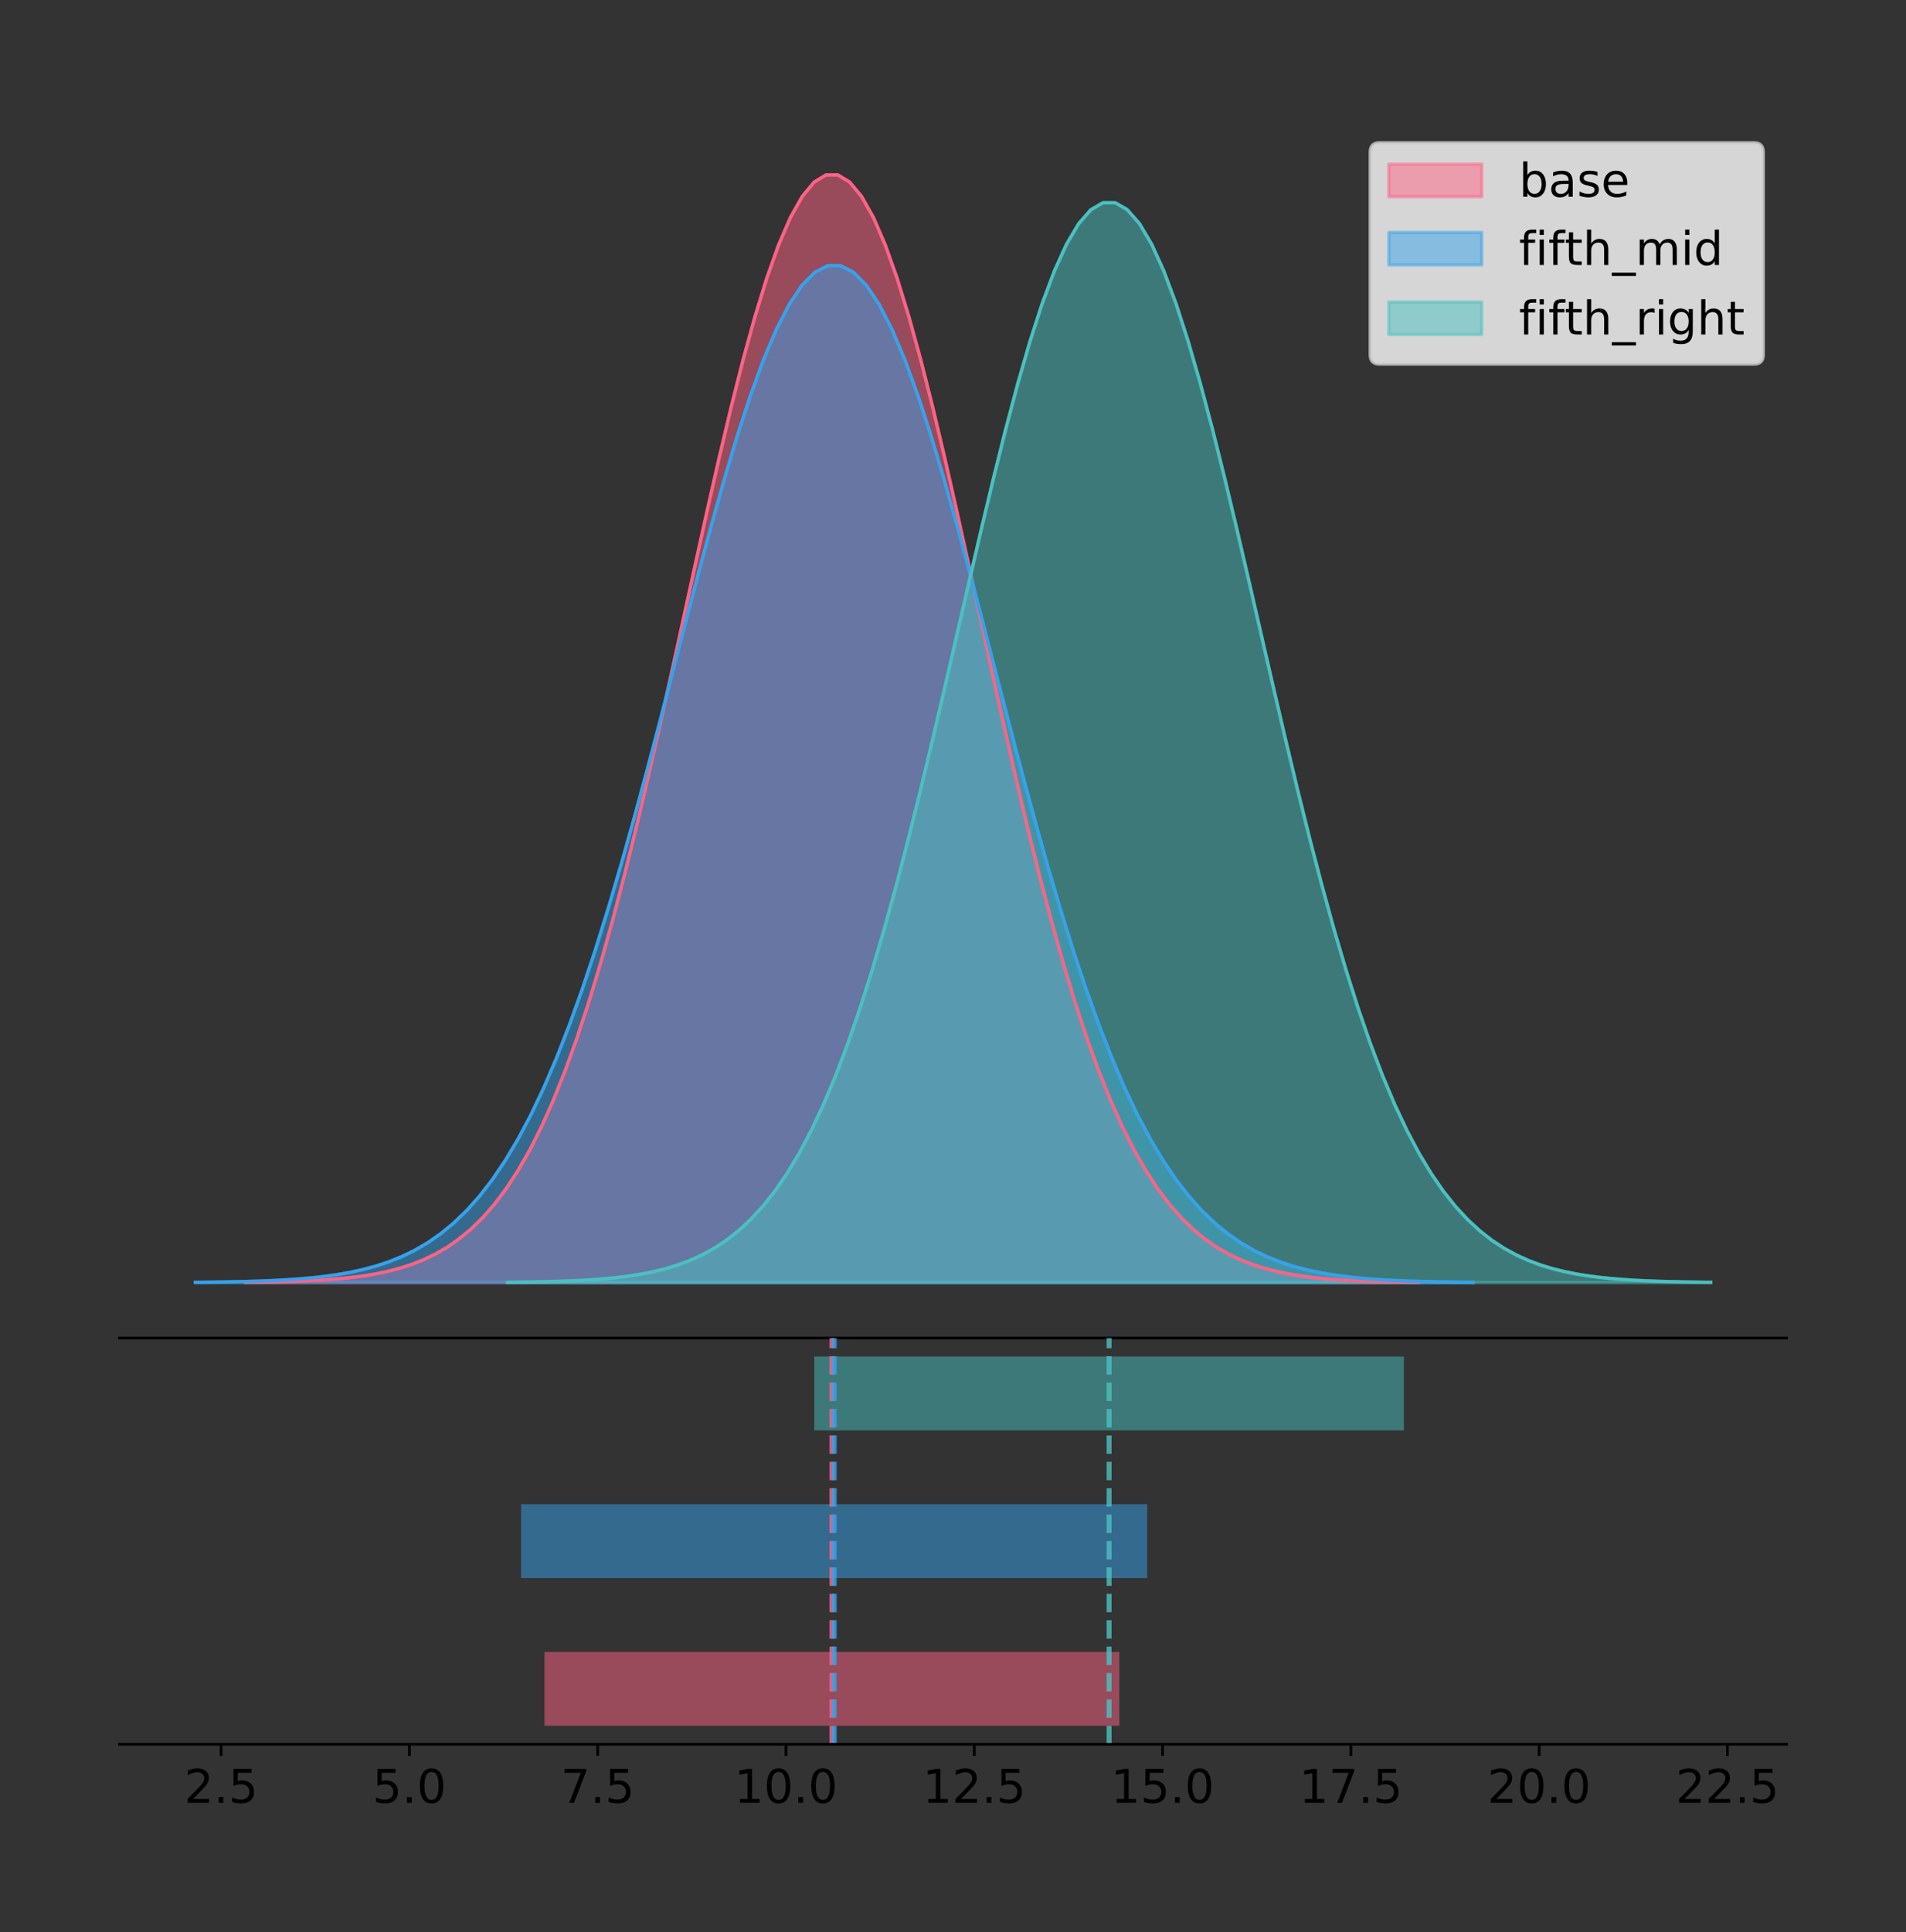 <?xml version="1.0" encoding="utf-8" standalone="no"?>
<!DOCTYPE svg PUBLIC "-//W3C//DTD SVG 1.1//EN"
  "http://www.w3.org/Graphics/SVG/1.1/DTD/svg11.dtd">
<!-- Created with matplotlib (https://matplotlib.org/) -->
<svg height="581.789pt" version="1.1" viewBox="0 0 574.2 581.789" width="574.2pt" xmlns="http://www.w3.org/2000/svg" xmlns:xlink="http://www.w3.org/1999/xlink">
 <rect x="0" y="0" width="574.2" height="581.789" fill="#333333" stroke="none"/>
 <defs>
  <style type="text/css">
*{stroke-linecap:butt;stroke-linejoin:round;}
  </style>
 </defs>
 <g id="figure_1">
  <g id="patch_1">
   <path d="M 0 581.789 
L 574.2 581.789 
L 574.2 0 
L 0 0 
z
" style="fill:none;"/>
  </g>
  <g id="axes_1">
   <g id="patch_2">
    <path d="M 36 402.93 
L 538.2 402.93 
L 538.2 36 
L 36 36 
z
" style="fill:none;"/>
   </g>
   <g id="PolyCollection_1">
    <defs>
     <path d="M 73.919 -195.538 
L 73.919 -195.65 
L 77.489 -195.692 
L 81.059 -195.749 
L 84.629 -195.825 
L 88.199 -195.925 
L 91.768 -196.058 
L 95.338 -196.23 
L 98.908 -196.455 
L 102.478 -196.744 
L 106.048 -197.115 
L 109.617 -197.585 
L 113.187 -198.179 
L 116.757 -198.923 
L 120.327 -199.848 
L 123.897 -200.99 
L 127.467 -202.39 
L 131.036 -204.093 
L 134.606 -206.151 
L 138.176 -208.617 
L 141.746 -211.552 
L 145.316 -215.017 
L 148.885 -219.078 
L 152.455 -223.801 
L 156.025 -229.25 
L 159.595 -235.488 
L 163.165 -242.572 
L 166.734 -250.552 
L 170.304 -259.468 
L 173.874 -269.344 
L 177.444 -280.192 
L 181.014 -292.002 
L 184.584 -304.744 
L 188.153 -318.365 
L 191.723 -332.786 
L 195.293 -347.901 
L 198.863 -363.58 
L 202.433 -379.667 
L 206.002 -395.98 
L 209.572 -412.318 
L 213.142 -428.462 
L 216.712 -444.18 
L 220.282 -459.23 
L 223.851 -473.372 
L 227.421 -486.366 
L 230.991 -497.987 
L 234.561 -508.025 
L 238.131 -516.294 
L 241.701 -522.64 
L 245.27 -526.94 
L 248.84 -529.111 
L 252.41 -529.111 
L 255.98 -526.94 
L 259.55 -522.64 
L 263.119 -516.294 
L 266.689 -508.025 
L 270.259 -497.987 
L 273.829 -486.366 
L 277.399 -473.372 
L 280.968 -459.23 
L 284.538 -444.18 
L 288.108 -428.462 
L 291.678 -412.318 
L 295.248 -395.98 
L 298.817 -379.667 
L 302.387 -363.58 
L 305.957 -347.901 
L 309.527 -332.786 
L 313.097 -318.365 
L 316.667 -304.744 
L 320.236 -292.002 
L 323.806 -280.192 
L 327.376 -269.344 
L 330.946 -259.468 
L 334.516 -250.552 
L 338.085 -242.572 
L 341.655 -235.488 
L 345.225 -229.25 
L 348.795 -223.801 
L 352.365 -219.078 
L 355.934 -215.017 
L 359.504 -211.552 
L 363.074 -208.617 
L 366.644 -206.151 
L 370.214 -204.093 
L 373.784 -202.39 
L 377.353 -200.99 
L 380.923 -199.848 
L 384.493 -198.923 
L 388.063 -198.179 
L 391.633 -197.585 
L 395.202 -197.115 
L 398.772 -196.744 
L 402.342 -196.455 
L 405.912 -196.23 
L 409.482 -196.058 
L 413.051 -195.925 
L 416.621 -195.825 
L 420.191 -195.749 
L 423.761 -195.692 
L 427.331 -195.65 
L 427.331 -195.538 
L 427.331 -195.538 
L 423.761 -195.538 
L 420.191 -195.538 
L 416.621 -195.538 
L 413.051 -195.538 
L 409.482 -195.538 
L 405.912 -195.538 
L 402.342 -195.538 
L 398.772 -195.538 
L 395.202 -195.538 
L 391.633 -195.538 
L 388.063 -195.538 
L 384.493 -195.538 
L 380.923 -195.538 
L 377.353 -195.538 
L 373.784 -195.538 
L 370.214 -195.538 
L 366.644 -195.538 
L 363.074 -195.538 
L 359.504 -195.538 
L 355.934 -195.538 
L 352.365 -195.538 
L 348.795 -195.538 
L 345.225 -195.538 
L 341.655 -195.538 
L 338.085 -195.538 
L 334.516 -195.538 
L 330.946 -195.538 
L 327.376 -195.538 
L 323.806 -195.538 
L 320.236 -195.538 
L 316.667 -195.538 
L 313.097 -195.538 
L 309.527 -195.538 
L 305.957 -195.538 
L 302.387 -195.538 
L 298.817 -195.538 
L 295.248 -195.538 
L 291.678 -195.538 
L 288.108 -195.538 
L 284.538 -195.538 
L 280.968 -195.538 
L 277.399 -195.538 
L 273.829 -195.538 
L 270.259 -195.538 
L 266.689 -195.538 
L 263.119 -195.538 
L 259.55 -195.538 
L 255.98 -195.538 
L 252.41 -195.538 
L 248.84 -195.538 
L 245.27 -195.538 
L 241.701 -195.538 
L 238.131 -195.538 
L 234.561 -195.538 
L 230.991 -195.538 
L 227.421 -195.538 
L 223.851 -195.538 
L 220.282 -195.538 
L 216.712 -195.538 
L 213.142 -195.538 
L 209.572 -195.538 
L 206.002 -195.538 
L 202.433 -195.538 
L 198.863 -195.538 
L 195.293 -195.538 
L 191.723 -195.538 
L 188.153 -195.538 
L 184.584 -195.538 
L 181.014 -195.538 
L 177.444 -195.538 
L 173.874 -195.538 
L 170.304 -195.538 
L 166.734 -195.538 
L 163.165 -195.538 
L 159.595 -195.538 
L 156.025 -195.538 
L 152.455 -195.538 
L 148.885 -195.538 
L 145.316 -195.538 
L 141.746 -195.538 
L 138.176 -195.538 
L 134.606 -195.538 
L 131.036 -195.538 
L 127.467 -195.538 
L 123.897 -195.538 
L 120.327 -195.538 
L 116.757 -195.538 
L 113.187 -195.538 
L 109.617 -195.538 
L 106.048 -195.538 
L 102.478 -195.538 
L 98.908 -195.538 
L 95.338 -195.538 
L 91.768 -195.538 
L 88.199 -195.538 
L 84.629 -195.538 
L 81.059 -195.538 
L 77.489 -195.538 
L 73.919 -195.538 
z
" id="ma2a7f40e04" style="stroke:#ff6384;stroke-opacity:0.5;"/>
    </defs>
    <g clip-path="url(#p4671051219)">
     <use style="fill:#ff6384;fill-opacity:0.5;stroke:#ff6384;stroke-opacity:0.5;" x="0" xlink:href="#ma2a7f40e04" y="581.789"/>
    </g>
   </g>
   <g id="PolyCollection_2">
    <defs>
     <path d="M 58.827 -195.538 
L 58.827 -195.641 
L 62.716 -195.68 
L 66.604 -195.732 
L 70.493 -195.801 
L 74.381 -195.894 
L 78.27 -196.015 
L 82.158 -196.174 
L 86.046 -196.38 
L 89.935 -196.645 
L 93.823 -196.985 
L 97.712 -197.418 
L 101.6 -197.963 
L 105.489 -198.645 
L 109.377 -199.495 
L 113.266 -200.543 
L 117.154 -201.829 
L 121.043 -203.392 
L 124.931 -205.281 
L 128.819 -207.545 
L 132.708 -210.239 
L 136.596 -213.421 
L 140.485 -217.149 
L 144.373 -221.485 
L 148.262 -226.487 
L 152.15 -232.214 
L 156.039 -238.718 
L 159.927 -246.044 
L 163.816 -254.229 
L 167.704 -263.296 
L 171.592 -273.255 
L 175.481 -284.097 
L 179.369 -295.795 
L 183.258 -308.3 
L 187.146 -321.539 
L 191.035 -335.416 
L 194.923 -349.81 
L 198.812 -364.578 
L 202.7 -379.555 
L 206.589 -394.554 
L 210.477 -409.375 
L 214.365 -423.805 
L 218.254 -437.622 
L 222.142 -450.604 
L 226.031 -462.534 
L 229.919 -473.202 
L 233.808 -482.418 
L 237.696 -490.01 
L 241.585 -495.835 
L 245.473 -499.783 
L 249.361 -501.776 
L 253.25 -501.776 
L 257.138 -499.783 
L 261.027 -495.835 
L 264.915 -490.01 
L 268.804 -482.418 
L 272.692 -473.202 
L 276.581 -462.534 
L 280.469 -450.604 
L 284.358 -437.622 
L 288.246 -423.805 
L 292.134 -409.375 
L 296.023 -394.554 
L 299.911 -379.555 
L 303.8 -364.578 
L 307.688 -349.81 
L 311.577 -335.416 
L 315.465 -321.539 
L 319.354 -308.3 
L 323.242 -295.795 
L 327.131 -284.097 
L 331.019 -273.255 
L 334.907 -263.296 
L 338.796 -254.229 
L 342.684 -246.044 
L 346.573 -238.718 
L 350.461 -232.214 
L 354.35 -226.487 
L 358.238 -221.485 
L 362.127 -217.149 
L 366.015 -213.421 
L 369.904 -210.239 
L 373.792 -207.545 
L 377.68 -205.281 
L 381.569 -203.392 
L 385.457 -201.829 
L 389.346 -200.543 
L 393.234 -199.495 
L 397.123 -198.645 
L 401.011 -197.963 
L 404.9 -197.418 
L 408.788 -196.985 
L 412.677 -196.645 
L 416.565 -196.38 
L 420.453 -196.174 
L 424.342 -196.015 
L 428.23 -195.894 
L 432.119 -195.801 
L 436.007 -195.732 
L 439.896 -195.68 
L 443.784 -195.641 
L 443.784 -195.538 
L 443.784 -195.538 
L 439.896 -195.538 
L 436.007 -195.538 
L 432.119 -195.538 
L 428.23 -195.538 
L 424.342 -195.538 
L 420.453 -195.538 
L 416.565 -195.538 
L 412.677 -195.538 
L 408.788 -195.538 
L 404.9 -195.538 
L 401.011 -195.538 
L 397.123 -195.538 
L 393.234 -195.538 
L 389.346 -195.538 
L 385.457 -195.538 
L 381.569 -195.538 
L 377.68 -195.538 
L 373.792 -195.538 
L 369.904 -195.538 
L 366.015 -195.538 
L 362.127 -195.538 
L 358.238 -195.538 
L 354.35 -195.538 
L 350.461 -195.538 
L 346.573 -195.538 
L 342.684 -195.538 
L 338.796 -195.538 
L 334.907 -195.538 
L 331.019 -195.538 
L 327.131 -195.538 
L 323.242 -195.538 
L 319.354 -195.538 
L 315.465 -195.538 
L 311.577 -195.538 
L 307.688 -195.538 
L 303.8 -195.538 
L 299.911 -195.538 
L 296.023 -195.538 
L 292.134 -195.538 
L 288.246 -195.538 
L 284.358 -195.538 
L 280.469 -195.538 
L 276.581 -195.538 
L 272.692 -195.538 
L 268.804 -195.538 
L 264.915 -195.538 
L 261.027 -195.538 
L 257.138 -195.538 
L 253.25 -195.538 
L 249.361 -195.538 
L 245.473 -195.538 
L 241.585 -195.538 
L 237.696 -195.538 
L 233.808 -195.538 
L 229.919 -195.538 
L 226.031 -195.538 
L 222.142 -195.538 
L 218.254 -195.538 
L 214.365 -195.538 
L 210.477 -195.538 
L 206.589 -195.538 
L 202.7 -195.538 
L 198.812 -195.538 
L 194.923 -195.538 
L 191.035 -195.538 
L 187.146 -195.538 
L 183.258 -195.538 
L 179.369 -195.538 
L 175.481 -195.538 
L 171.592 -195.538 
L 167.704 -195.538 
L 163.816 -195.538 
L 159.927 -195.538 
L 156.039 -195.538 
L 152.15 -195.538 
L 148.262 -195.538 
L 144.373 -195.538 
L 140.485 -195.538 
L 136.596 -195.538 
L 132.708 -195.538 
L 128.819 -195.538 
L 124.931 -195.538 
L 121.043 -195.538 
L 117.154 -195.538 
L 113.266 -195.538 
L 109.377 -195.538 
L 105.489 -195.538 
L 101.6 -195.538 
L 97.712 -195.538 
L 93.823 -195.538 
L 89.935 -195.538 
L 86.046 -195.538 
L 82.158 -195.538 
L 78.27 -195.538 
L 74.381 -195.538 
L 70.493 -195.538 
L 66.604 -195.538 
L 62.716 -195.538 
L 58.827 -195.538 
z
" id="m81791d8f13" style="stroke:#36a2eb;stroke-opacity:0.5;"/>
    </defs>
    <g clip-path="url(#p4671051219)">
     <use style="fill:#36a2eb;fill-opacity:0.5;stroke:#36a2eb;stroke-opacity:0.5;" x="0" xlink:href="#m81791d8f13" y="581.789"/>
    </g>
   </g>
   <g id="PolyCollection_3">
    <defs>
     <path d="M 152.872 -195.538 
L 152.872 -195.647 
L 156.534 -195.688 
L 160.195 -195.744 
L 163.857 -195.818 
L 167.519 -195.916 
L 171.18 -196.045 
L 174.842 -196.213 
L 178.504 -196.432 
L 182.165 -196.714 
L 185.827 -197.075 
L 189.488 -197.534 
L 193.15 -198.113 
L 196.812 -198.838 
L 200.473 -199.74 
L 204.135 -200.853 
L 207.797 -202.218 
L 211.458 -203.879 
L 215.12 -205.885 
L 218.781 -208.289 
L 222.443 -211.15 
L 226.105 -214.529 
L 229.766 -218.488 
L 233.428 -223.092 
L 237.09 -228.405 
L 240.751 -234.486 
L 244.413 -241.393 
L 248.074 -249.173 
L 251.736 -257.865 
L 255.398 -267.494 
L 259.059 -278.069 
L 262.721 -289.583 
L 266.382 -302.006 
L 270.044 -315.286 
L 273.706 -329.345 
L 277.367 -344.081 
L 281.029 -359.367 
L 284.691 -375.05 
L 288.352 -390.954 
L 292.014 -406.883 
L 295.675 -422.622 
L 299.337 -437.945 
L 302.999 -452.619 
L 306.66 -466.405 
L 310.322 -479.074 
L 313.984 -490.403 
L 317.645 -500.189 
L 321.307 -508.252 
L 324.968 -514.438 
L 328.63 -518.63 
L 332.292 -520.747 
L 335.953 -520.747 
L 339.615 -518.63 
L 343.277 -514.438 
L 346.938 -508.252 
L 350.6 -500.189 
L 354.261 -490.403 
L 357.923 -479.074 
L 361.585 -466.405 
L 365.246 -452.619 
L 368.908 -437.945 
L 372.57 -422.622 
L 376.231 -406.883 
L 379.893 -390.954 
L 383.554 -375.05 
L 387.216 -359.367 
L 390.878 -344.081 
L 394.539 -329.345 
L 398.201 -315.286 
L 401.862 -302.006 
L 405.524 -289.583 
L 409.186 -278.069 
L 412.847 -267.494 
L 416.509 -257.865 
L 420.171 -249.173 
L 423.832 -241.393 
L 427.494 -234.486 
L 431.155 -228.405 
L 434.817 -223.092 
L 438.479 -218.488 
L 442.14 -214.529 
L 445.802 -211.15 
L 449.464 -208.289 
L 453.125 -205.885 
L 456.787 -203.879 
L 460.448 -202.218 
L 464.11 -200.853 
L 467.772 -199.74 
L 471.433 -198.838 
L 475.095 -198.113 
L 478.757 -197.534 
L 482.418 -197.075 
L 486.08 -196.714 
L 489.741 -196.432 
L 493.403 -196.213 
L 497.065 -196.045 
L 500.726 -195.916 
L 504.388 -195.818 
L 508.049 -195.744 
L 511.711 -195.688 
L 515.373 -195.647 
L 515.373 -195.538 
L 515.373 -195.538 
L 511.711 -195.538 
L 508.049 -195.538 
L 504.388 -195.538 
L 500.726 -195.538 
L 497.065 -195.538 
L 493.403 -195.538 
L 489.741 -195.538 
L 486.08 -195.538 
L 482.418 -195.538 
L 478.757 -195.538 
L 475.095 -195.538 
L 471.433 -195.538 
L 467.772 -195.538 
L 464.11 -195.538 
L 460.448 -195.538 
L 456.787 -195.538 
L 453.125 -195.538 
L 449.464 -195.538 
L 445.802 -195.538 
L 442.14 -195.538 
L 438.479 -195.538 
L 434.817 -195.538 
L 431.155 -195.538 
L 427.494 -195.538 
L 423.832 -195.538 
L 420.171 -195.538 
L 416.509 -195.538 
L 412.847 -195.538 
L 409.186 -195.538 
L 405.524 -195.538 
L 401.862 -195.538 
L 398.201 -195.538 
L 394.539 -195.538 
L 390.878 -195.538 
L 387.216 -195.538 
L 383.554 -195.538 
L 379.893 -195.538 
L 376.231 -195.538 
L 372.57 -195.538 
L 368.908 -195.538 
L 365.246 -195.538 
L 361.585 -195.538 
L 357.923 -195.538 
L 354.261 -195.538 
L 350.6 -195.538 
L 346.938 -195.538 
L 343.277 -195.538 
L 339.615 -195.538 
L 335.953 -195.538 
L 332.292 -195.538 
L 328.63 -195.538 
L 324.968 -195.538 
L 321.307 -195.538 
L 317.645 -195.538 
L 313.984 -195.538 
L 310.322 -195.538 
L 306.66 -195.538 
L 302.999 -195.538 
L 299.337 -195.538 
L 295.675 -195.538 
L 292.014 -195.538 
L 288.352 -195.538 
L 284.691 -195.538 
L 281.029 -195.538 
L 277.367 -195.538 
L 273.706 -195.538 
L 270.044 -195.538 
L 266.382 -195.538 
L 262.721 -195.538 
L 259.059 -195.538 
L 255.398 -195.538 
L 251.736 -195.538 
L 248.074 -195.538 
L 244.413 -195.538 
L 240.751 -195.538 
L 237.09 -195.538 
L 233.428 -195.538 
L 229.766 -195.538 
L 226.105 -195.538 
L 222.443 -195.538 
L 218.781 -195.538 
L 215.12 -195.538 
L 211.458 -195.538 
L 207.797 -195.538 
L 204.135 -195.538 
L 200.473 -195.538 
L 196.812 -195.538 
L 193.15 -195.538 
L 189.488 -195.538 
L 185.827 -195.538 
L 182.165 -195.538 
L 178.504 -195.538 
L 174.842 -195.538 
L 171.18 -195.538 
L 167.519 -195.538 
L 163.857 -195.538 
L 160.195 -195.538 
L 156.534 -195.538 
L 152.872 -195.538 
z
" id="mff169a9b83" style="stroke:#4bc0c0;stroke-opacity:0.5;"/>
    </defs>
    <g clip-path="url(#p4671051219)">
     <use style="fill:#4bc0c0;fill-opacity:0.5;stroke:#4bc0c0;stroke-opacity:0.5;" x="0" xlink:href="#mff169a9b83" y="581.789"/>
    </g>
   </g>
   <g id="line2d_1">
    <path clip-path="url(#p4671051219)" d="M 73.919 386.139 
L 77.489 386.097 
L 81.059 386.04 
L 84.629 385.965 
L 88.199 385.864 
L 91.768 385.732 
L 95.338 385.559 
L 98.908 385.334 
L 102.478 385.045 
L 106.048 384.675 
L 109.617 384.204 
L 113.187 383.61 
L 116.757 382.867 
L 120.327 381.941 
L 123.897 380.799 
L 127.467 379.399 
L 131.036 377.696 
L 134.606 375.639 
L 138.176 373.172 
L 141.746 370.238 
L 145.316 366.772 
L 148.885 362.711 
L 152.455 357.989 
L 156.025 352.539 
L 159.595 346.301 
L 163.165 339.217 
L 166.734 331.237 
L 170.304 322.322 
L 173.874 312.445 
L 177.444 301.597 
L 181.014 289.787 
L 184.584 277.045 
L 188.153 263.424 
L 191.723 249.004 
L 195.293 233.888 
L 198.863 218.209 
L 202.433 202.123 
L 206.002 185.809 
L 209.572 169.471 
L 213.142 153.327 
L 216.712 137.61 
L 220.282 122.559 
L 223.851 108.418 
L 227.421 95.423 
L 230.991 83.803 
L 234.561 73.765 
L 238.131 65.495 
L 241.701 59.15 
L 245.27 54.85 
L 248.84 52.679 
L 252.41 52.679 
L 255.98 54.85 
L 259.55 59.15 
L 263.119 65.495 
L 266.689 73.765 
L 270.259 83.803 
L 273.829 95.423 
L 277.399 108.418 
L 280.968 122.559 
L 284.538 137.61 
L 288.108 153.327 
L 291.678 169.471 
L 295.248 185.809 
L 298.817 202.123 
L 302.387 218.209 
L 305.957 233.888 
L 309.527 249.004 
L 313.097 263.424 
L 316.667 277.045 
L 320.236 289.787 
L 323.806 301.597 
L 327.376 312.445 
L 330.946 322.322 
L 334.516 331.237 
L 338.085 339.217 
L 341.655 346.301 
L 345.225 352.539 
L 348.795 357.989 
L 352.365 362.711 
L 355.934 366.772 
L 359.504 370.238 
L 363.074 373.172 
L 366.644 375.639 
L 370.214 377.696 
L 373.784 379.399 
L 377.353 380.799 
L 380.923 381.941 
L 384.493 382.867 
L 388.063 383.61 
L 391.633 384.204 
L 395.202 384.675 
L 398.772 385.045 
L 402.342 385.334 
L 405.912 385.559 
L 409.482 385.732 
L 413.051 385.864 
L 416.621 385.965 
L 420.191 386.04 
L 423.761 386.097 
L 427.331 386.139 
" style="fill:none;stroke:#ff6384;stroke-linecap:square;"/>
   </g>
   <g id="line2d_2">
    <path clip-path="url(#p4671051219)" d="M 58.827 386.149 
L 62.716 386.11 
L 66.604 386.058 
L 70.493 385.988 
L 74.381 385.896 
L 78.27 385.774 
L 82.158 385.616 
L 86.046 385.41 
L 89.935 385.144 
L 93.823 384.804 
L 97.712 384.372 
L 101.6 383.827 
L 105.489 383.144 
L 109.377 382.295 
L 113.266 381.246 
L 117.154 379.961 
L 121.043 378.397 
L 124.931 376.508 
L 128.819 374.244 
L 132.708 371.55 
L 136.596 368.369 
L 140.485 364.64 
L 144.373 360.305 
L 148.262 355.302 
L 152.15 349.575 
L 156.039 343.071 
L 159.927 335.745 
L 163.816 327.56 
L 167.704 318.493 
L 171.592 308.534 
L 175.481 297.692 
L 179.369 285.994 
L 183.258 273.489 
L 187.146 260.25 
L 191.035 246.374 
L 194.923 231.979 
L 198.812 217.211 
L 202.7 202.235 
L 206.589 187.235 
L 210.477 172.414 
L 214.365 157.985 
L 218.254 144.168 
L 222.142 131.185 
L 226.031 119.255 
L 229.919 108.587 
L 233.808 99.372 
L 237.696 91.78 
L 241.585 85.954 
L 245.473 82.007 
L 249.361 80.013 
L 253.25 80.013 
L 257.138 82.007 
L 261.027 85.954 
L 264.915 91.78 
L 268.804 99.372 
L 272.692 108.587 
L 276.581 119.255 
L 280.469 131.185 
L 284.358 144.168 
L 288.246 157.985 
L 292.134 172.414 
L 296.023 187.235 
L 299.911 202.235 
L 303.8 217.211 
L 307.688 231.979 
L 311.577 246.374 
L 315.465 260.25 
L 319.354 273.489 
L 323.242 285.994 
L 327.131 297.692 
L 331.019 308.534 
L 334.907 318.493 
L 338.796 327.56 
L 342.684 335.745 
L 346.573 343.071 
L 350.461 349.575 
L 354.35 355.302 
L 358.238 360.305 
L 362.127 364.64 
L 366.015 368.369 
L 369.904 371.55 
L 373.792 374.244 
L 377.68 376.508 
L 381.569 378.397 
L 385.457 379.961 
L 389.346 381.246 
L 393.234 382.295 
L 397.123 383.144 
L 401.011 383.827 
L 404.9 384.372 
L 408.788 384.804 
L 412.677 385.144 
L 416.565 385.41 
L 420.453 385.616 
L 424.342 385.774 
L 428.23 385.896 
L 432.119 385.988 
L 436.007 386.058 
L 439.896 386.11 
L 443.784 386.149 
" style="fill:none;stroke:#36a2eb;stroke-linecap:square;"/>
   </g>
   <g id="line2d_3">
    <path clip-path="url(#p4671051219)" d="M 152.872 386.142 
L 156.534 386.101 
L 160.195 386.046 
L 163.857 385.972 
L 167.519 385.874 
L 171.18 385.745 
L 174.842 385.576 
L 178.504 385.357 
L 182.165 385.075 
L 185.827 384.714 
L 189.488 384.255 
L 193.15 383.677 
L 196.812 382.951 
L 200.473 382.05 
L 204.135 380.936 
L 207.797 379.571 
L 211.458 377.91 
L 215.12 375.905 
L 218.781 373.5 
L 222.443 370.639 
L 226.105 367.261 
L 229.766 363.302 
L 233.428 358.697 
L 237.09 353.385 
L 240.751 347.303 
L 244.413 340.396 
L 248.074 332.616 
L 251.736 323.925 
L 255.398 314.296 
L 259.059 303.72 
L 262.721 292.206 
L 266.382 279.783 
L 270.044 266.504 
L 273.706 252.445 
L 277.367 237.708 
L 281.029 222.422 
L 284.691 206.739 
L 288.352 190.835 
L 292.014 174.906 
L 295.675 159.167 
L 299.337 143.844 
L 302.999 129.171 
L 306.66 115.384 
L 310.322 102.715 
L 313.984 91.386 
L 317.645 81.6 
L 321.307 73.538 
L 324.968 67.351 
L 328.63 63.159 
L 332.292 61.042 
L 335.953 61.042 
L 339.615 63.159 
L 343.277 67.351 
L 346.938 73.538 
L 350.6 81.6 
L 354.261 91.386 
L 357.923 102.715 
L 361.585 115.384 
L 365.246 129.171 
L 368.908 143.844 
L 372.57 159.167 
L 376.231 174.906 
L 379.893 190.835 
L 383.554 206.739 
L 387.216 222.422 
L 390.878 237.708 
L 394.539 252.445 
L 398.201 266.504 
L 401.862 279.783 
L 405.524 292.206 
L 409.186 303.72 
L 412.847 314.296 
L 416.509 323.925 
L 420.171 332.616 
L 423.832 340.396 
L 427.494 347.303 
L 431.155 353.385 
L 434.817 358.697 
L 438.479 363.302 
L 442.14 367.261 
L 445.802 370.639 
L 449.464 373.5 
L 453.125 375.905 
L 456.787 377.91 
L 460.448 379.571 
L 464.11 380.936 
L 467.772 382.05 
L 471.433 382.951 
L 475.095 383.677 
L 478.757 384.255 
L 482.418 384.714 
L 486.08 385.075 
L 489.741 385.357 
L 493.403 385.576 
L 497.065 385.745 
L 500.726 385.874 
L 504.388 385.972 
L 508.049 386.046 
L 511.711 386.101 
L 515.373 386.142 
" style="fill:none;stroke:#4bc0c0;stroke-linecap:square;"/>
   </g>
   <g id="patch_3">
    <path d="M 36 402.93 
L 538.2 402.93 
" style="fill:none;stroke:#000000;stroke-linecap:square;stroke-linejoin:miter;stroke-width:0.8;"/>
   </g>
   <g id="legend_1">
    <g id="patch_4">
     <path d="M 415.602 109.627 
L 528.4 109.627 
Q 531.2 109.627 531.2 106.827 
L 531.2 45.8 
Q 531.2 43 528.4 43 
L 415.602 43 
Q 412.802 43 412.802 45.8 
L 412.802 106.827 
Q 412.802 109.627 415.602 109.627 
z
" style="fill:#ffffff;opacity:0.8;stroke:#cccccc;stroke-linejoin:miter;"/>
    </g>
    <g id="patch_5">
     <path d="M 418.402 59.238 
L 446.402 59.238 
L 446.402 49.438 
L 418.402 49.438 
z
" style="fill:#ff6384;opacity:0.5;stroke:#ff6384;stroke-linejoin:miter;"/>
    </g>
    <g id="text_1">
     <!-- base -->
     <defs>
      <path d="M 48.688 27.297 
Q 48.688 37.203 44.609 42.844 
Q 40.531 48.484 33.406 48.484 
Q 26.266 48.484 22.188 42.844 
Q 18.109 37.203 18.109 27.297 
Q 18.109 17.391 22.188 11.75 
Q 26.266 6.109 33.406 6.109 
Q 40.531 6.109 44.609 11.75 
Q 48.688 17.391 48.688 27.297 
z
M 18.109 46.391 
Q 20.953 51.266 25.266 53.625 
Q 29.594 56 35.594 56 
Q 45.562 56 51.781 48.094 
Q 58.016 40.188 58.016 27.297 
Q 58.016 14.406 51.781 6.484 
Q 45.562 -1.422 35.594 -1.422 
Q 29.594 -1.422 25.266 0.953 
Q 20.953 3.328 18.109 8.203 
L 18.109 0 
L 9.078 0 
L 9.078 75.984 
L 18.109 75.984 
z
" id="DejaVuSans-98"/>
      <path d="M 34.281 27.484 
Q 23.391 27.484 19.188 25 
Q 14.984 22.516 14.984 16.5 
Q 14.984 11.719 18.141 8.906 
Q 21.297 6.109 26.703 6.109 
Q 34.188 6.109 38.703 11.406 
Q 43.219 16.703 43.219 25.484 
L 43.219 27.484 
z
M 52.203 31.203 
L 52.203 0 
L 43.219 0 
L 43.219 8.297 
Q 40.141 3.328 35.547 0.953 
Q 30.953 -1.422 24.312 -1.422 
Q 15.922 -1.422 10.953 3.297 
Q 6 8.016 6 15.922 
Q 6 25.141 12.172 29.828 
Q 18.359 34.516 30.609 34.516 
L 43.219 34.516 
L 43.219 35.406 
Q 43.219 41.609 39.141 45 
Q 35.062 48.391 27.688 48.391 
Q 23 48.391 18.547 47.266 
Q 14.109 46.141 10.016 43.891 
L 10.016 52.203 
Q 14.938 54.109 19.578 55.047 
Q 24.219 56 28.609 56 
Q 40.484 56 46.344 49.844 
Q 52.203 43.703 52.203 31.203 
z
" id="DejaVuSans-97"/>
      <path d="M 44.281 53.078 
L 44.281 44.578 
Q 40.484 46.531 36.375 47.5 
Q 32.281 48.484 27.875 48.484 
Q 21.188 48.484 17.844 46.438 
Q 14.5 44.391 14.5 40.281 
Q 14.5 37.156 16.891 35.375 
Q 19.281 33.594 26.516 31.984 
L 29.594 31.297 
Q 39.156 29.25 43.188 25.516 
Q 47.219 21.781 47.219 15.094 
Q 47.219 7.469 41.188 3.016 
Q 35.156 -1.422 24.609 -1.422 
Q 20.219 -1.422 15.453 -0.562 
Q 10.688 0.297 5.422 2 
L 5.422 11.281 
Q 10.406 8.688 15.234 7.391 
Q 20.062 6.109 24.812 6.109 
Q 31.156 6.109 34.562 8.281 
Q 37.984 10.453 37.984 14.406 
Q 37.984 18.062 35.516 20.016 
Q 33.062 21.969 24.703 23.781 
L 21.578 24.516 
Q 13.234 26.266 9.516 29.906 
Q 5.812 33.547 5.812 39.891 
Q 5.812 47.609 11.281 51.797 
Q 16.75 56 26.812 56 
Q 31.781 56 36.172 55.266 
Q 40.578 54.547 44.281 53.078 
z
" id="DejaVuSans-115"/>
      <path d="M 56.203 29.594 
L 56.203 25.203 
L 14.891 25.203 
Q 15.484 15.922 20.484 11.062 
Q 25.484 6.203 34.422 6.203 
Q 39.594 6.203 44.453 7.469 
Q 49.312 8.734 54.109 11.281 
L 54.109 2.781 
Q 49.266 0.734 44.188 -0.344 
Q 39.109 -1.422 33.891 -1.422 
Q 20.797 -1.422 13.156 6.188 
Q 5.516 13.812 5.516 26.812 
Q 5.516 40.234 12.766 48.109 
Q 20.016 56 32.328 56 
Q 43.359 56 49.781 48.891 
Q 56.203 41.797 56.203 29.594 
z
M 47.219 32.234 
Q 47.125 39.594 43.094 43.984 
Q 39.062 48.391 32.422 48.391 
Q 24.906 48.391 20.391 44.141 
Q 15.875 39.891 15.188 32.172 
z
" id="DejaVuSans-101"/>
     </defs>
     <g transform="translate(457.602 59.238)scale(0.14 -0.14)">
      <use xlink:href="#DejaVuSans-98"/>
      <use x="63.477" xlink:href="#DejaVuSans-97"/>
      <use x="124.756" xlink:href="#DejaVuSans-115"/>
      <use x="176.855" xlink:href="#DejaVuSans-101"/>
     </g>
    </g>
    <g id="patch_6">
     <path d="M 418.402 79.787 
L 446.402 79.787 
L 446.402 69.987 
L 418.402 69.987 
z
" style="fill:#36a2eb;opacity:0.5;stroke:#36a2eb;stroke-linejoin:miter;"/>
    </g>
    <g id="text_2">
     <!-- fifth_mid -->
     <defs>
      <path d="M 37.109 75.984 
L 37.109 68.5 
L 28.516 68.5 
Q 23.688 68.5 21.797 66.547 
Q 19.922 64.594 19.922 59.516 
L 19.922 54.688 
L 34.719 54.688 
L 34.719 47.703 
L 19.922 47.703 
L 19.922 0 
L 10.891 0 
L 10.891 47.703 
L 2.297 47.703 
L 2.297 54.688 
L 10.891 54.688 
L 10.891 58.5 
Q 10.891 67.625 15.141 71.797 
Q 19.391 75.984 28.609 75.984 
z
" id="DejaVuSans-102"/>
      <path d="M 9.422 54.688 
L 18.406 54.688 
L 18.406 0 
L 9.422 0 
z
M 9.422 75.984 
L 18.406 75.984 
L 18.406 64.594 
L 9.422 64.594 
z
" id="DejaVuSans-105"/>
      <path d="M 18.312 70.219 
L 18.312 54.688 
L 36.812 54.688 
L 36.812 47.703 
L 18.312 47.703 
L 18.312 18.016 
Q 18.312 11.328 20.141 9.422 
Q 21.969 7.516 27.594 7.516 
L 36.812 7.516 
L 36.812 0 
L 27.594 0 
Q 17.188 0 13.234 3.875 
Q 9.281 7.766 9.281 18.016 
L 9.281 47.703 
L 2.688 47.703 
L 2.688 54.688 
L 9.281 54.688 
L 9.281 70.219 
z
" id="DejaVuSans-116"/>
      <path d="M 54.891 33.016 
L 54.891 0 
L 45.906 0 
L 45.906 32.719 
Q 45.906 40.484 42.875 44.328 
Q 39.844 48.188 33.797 48.188 
Q 26.516 48.188 22.312 43.547 
Q 18.109 38.922 18.109 30.906 
L 18.109 0 
L 9.078 0 
L 9.078 75.984 
L 18.109 75.984 
L 18.109 46.188 
Q 21.344 51.125 25.703 53.562 
Q 30.078 56 35.797 56 
Q 45.219 56 50.047 50.172 
Q 54.891 44.344 54.891 33.016 
z
" id="DejaVuSans-104"/>
      <path d="M 50.984 -16.609 
L 50.984 -23.578 
L -0.984 -23.578 
L -0.984 -16.609 
z
" id="DejaVuSans-95"/>
      <path d="M 52 44.188 
Q 55.375 50.25 60.062 53.125 
Q 64.75 56 71.094 56 
Q 79.641 56 84.281 50.016 
Q 88.922 44.047 88.922 33.016 
L 88.922 0 
L 79.891 0 
L 79.891 32.719 
Q 79.891 40.578 77.094 44.375 
Q 74.312 48.188 68.609 48.188 
Q 61.625 48.188 57.562 43.547 
Q 53.516 38.922 53.516 30.906 
L 53.516 0 
L 44.484 0 
L 44.484 32.719 
Q 44.484 40.625 41.703 44.406 
Q 38.922 48.188 33.109 48.188 
Q 26.219 48.188 22.156 43.531 
Q 18.109 38.875 18.109 30.906 
L 18.109 0 
L 9.078 0 
L 9.078 54.688 
L 18.109 54.688 
L 18.109 46.188 
Q 21.188 51.219 25.484 53.609 
Q 29.781 56 35.688 56 
Q 41.656 56 45.828 52.969 
Q 50 49.953 52 44.188 
z
" id="DejaVuSans-109"/>
      <path d="M 45.406 46.391 
L 45.406 75.984 
L 54.391 75.984 
L 54.391 0 
L 45.406 0 
L 45.406 8.203 
Q 42.578 3.328 38.25 0.953 
Q 33.938 -1.422 27.875 -1.422 
Q 17.969 -1.422 11.734 6.484 
Q 5.516 14.406 5.516 27.297 
Q 5.516 40.188 11.734 48.094 
Q 17.969 56 27.875 56 
Q 33.938 56 38.25 53.625 
Q 42.578 51.266 45.406 46.391 
z
M 14.797 27.297 
Q 14.797 17.391 18.875 11.75 
Q 22.953 6.109 30.078 6.109 
Q 37.203 6.109 41.297 11.75 
Q 45.406 17.391 45.406 27.297 
Q 45.406 37.203 41.297 42.844 
Q 37.203 48.484 30.078 48.484 
Q 22.953 48.484 18.875 42.844 
Q 14.797 37.203 14.797 27.297 
z
" id="DejaVuSans-100"/>
     </defs>
     <g transform="translate(457.602 79.787)scale(0.14 -0.14)">
      <use xlink:href="#DejaVuSans-102"/>
      <use x="35.205" xlink:href="#DejaVuSans-105"/>
      <use x="62.988" xlink:href="#DejaVuSans-102"/>
      <use x="98.178" xlink:href="#DejaVuSans-116"/>
      <use x="137.387" xlink:href="#DejaVuSans-104"/>
      <use x="200.766" xlink:href="#DejaVuSans-95"/>
      <use x="250.766" xlink:href="#DejaVuSans-109"/>
      <use x="348.178" xlink:href="#DejaVuSans-105"/>
      <use x="375.961" xlink:href="#DejaVuSans-100"/>
     </g>
    </g>
    <g id="patch_7">
     <path d="M 418.402 100.726 
L 446.402 100.726 
L 446.402 90.926 
L 418.402 90.926 
z
" style="fill:#4bc0c0;opacity:0.5;stroke:#4bc0c0;stroke-linejoin:miter;"/>
    </g>
    <g id="text_3">
     <!-- fifth_right -->
     <defs>
      <path d="M 41.109 46.297 
Q 39.594 47.172 37.812 47.578 
Q 36.031 48 33.891 48 
Q 26.266 48 22.188 43.047 
Q 18.109 38.094 18.109 28.812 
L 18.109 0 
L 9.078 0 
L 9.078 54.688 
L 18.109 54.688 
L 18.109 46.188 
Q 20.953 51.172 25.484 53.578 
Q 30.031 56 36.531 56 
Q 37.453 56 38.578 55.875 
Q 39.703 55.766 41.062 55.516 
z
" id="DejaVuSans-114"/>
      <path d="M 45.406 27.984 
Q 45.406 37.75 41.375 43.109 
Q 37.359 48.484 30.078 48.484 
Q 22.859 48.484 18.828 43.109 
Q 14.797 37.75 14.797 27.984 
Q 14.797 18.266 18.828 12.891 
Q 22.859 7.516 30.078 7.516 
Q 37.359 7.516 41.375 12.891 
Q 45.406 18.266 45.406 27.984 
z
M 54.391 6.781 
Q 54.391 -7.172 48.188 -13.984 
Q 42 -20.797 29.203 -20.797 
Q 24.469 -20.797 20.266 -20.094 
Q 16.062 -19.391 12.109 -17.922 
L 12.109 -9.188 
Q 16.062 -11.328 19.922 -12.344 
Q 23.781 -13.375 27.781 -13.375 
Q 36.625 -13.375 41.016 -8.766 
Q 45.406 -4.156 45.406 5.172 
L 45.406 9.625 
Q 42.625 4.781 38.281 2.391 
Q 33.938 0 27.875 0 
Q 17.828 0 11.672 7.656 
Q 5.516 15.328 5.516 27.984 
Q 5.516 40.672 11.672 48.328 
Q 17.828 56 27.875 56 
Q 33.938 56 38.281 53.609 
Q 42.625 51.219 45.406 46.391 
L 45.406 54.688 
L 54.391 54.688 
z
" id="DejaVuSans-103"/>
     </defs>
     <g transform="translate(457.602 100.726)scale(0.14 -0.14)">
      <use xlink:href="#DejaVuSans-102"/>
      <use x="35.205" xlink:href="#DejaVuSans-105"/>
      <use x="62.988" xlink:href="#DejaVuSans-102"/>
      <use x="98.178" xlink:href="#DejaVuSans-116"/>
      <use x="137.387" xlink:href="#DejaVuSans-104"/>
      <use x="200.766" xlink:href="#DejaVuSans-95"/>
      <use x="250.766" xlink:href="#DejaVuSans-114"/>
      <use x="291.879" xlink:href="#DejaVuSans-105"/>
      <use x="319.662" xlink:href="#DejaVuSans-103"/>
      <use x="383.139" xlink:href="#DejaVuSans-104"/>
      <use x="446.518" xlink:href="#DejaVuSans-116"/>
     </g>
    </g>
   </g>
  </g>
  <g id="axes_2">
   <g id="patch_8">
    <path d="M 36 525.24 
L 538.2 525.24 
L 538.2 402.93 
L 36 402.93 
z
" style="fill:none;"/>
   </g>
   <g id="patch_9">
    <path clip-path="url(#pf74d99ae5b)" d="M 164.039 519.68 
L 337.211 519.68 
L 337.211 497.442 
L 164.039 497.442 
z
" style="fill:#ff6384;opacity:0.5;"/>
   </g>
   <g id="patch_10">
    <path clip-path="url(#pf74d99ae5b)" d="M 156.991 475.204 
L 345.62 475.204 
L 345.62 452.966 
L 156.991 452.966 
z
" style="fill:#36a2eb;opacity:0.5;"/>
   </g>
   <g id="patch_11">
    <path clip-path="url(#pf74d99ae5b)" d="M 245.31 430.728 
L 422.935 430.728 
L 422.935 408.49 
L 245.31 408.49 
z
" style="fill:#4bc0c0;opacity:0.5;"/>
   </g>
   <g id="matplotlib.axis_1">
    <g id="xtick_1">
     <g id="line2d_4">
      <defs>
       <path d="M 0 0 
L 0 3.5 
" id="m6a1c638e69" style="stroke:#000000;stroke-width:0.8;"/>
      </defs>
      <g>
       <use style="stroke:#000000;stroke-width:0.8;" x="66.613" xlink:href="#m6a1c638e69" y="525.24"/>
      </g>
     </g>
     <g id="text_4">
      <!-- 2.5 -->
      <defs>
       <path d="M 19.188 8.297 
L 53.609 8.297 
L 53.609 0 
L 7.328 0 
L 7.328 8.297 
Q 12.938 14.109 22.625 23.891 
Q 32.328 33.688 34.812 36.531 
Q 39.547 41.844 41.422 45.531 
Q 43.312 49.219 43.312 52.781 
Q 43.312 58.594 39.234 62.25 
Q 35.156 65.922 28.609 65.922 
Q 23.969 65.922 18.812 64.312 
Q 13.672 62.703 7.812 59.422 
L 7.812 69.391 
Q 13.766 71.781 18.938 73 
Q 24.125 74.219 28.422 74.219 
Q 39.75 74.219 46.484 68.547 
Q 53.219 62.891 53.219 53.422 
Q 53.219 48.922 51.531 44.891 
Q 49.859 40.875 45.406 35.406 
Q 44.188 33.984 37.641 27.219 
Q 31.109 20.453 19.188 8.297 
z
" id="DejaVuSans-50"/>
       <path d="M 10.688 12.406 
L 21 12.406 
L 21 0 
L 10.688 0 
z
" id="DejaVuSans-46"/>
       <path d="M 10.797 72.906 
L 49.516 72.906 
L 49.516 64.594 
L 19.828 64.594 
L 19.828 46.734 
Q 21.969 47.469 24.109 47.828 
Q 26.266 48.188 28.422 48.188 
Q 40.625 48.188 47.75 41.5 
Q 54.891 34.812 54.891 23.391 
Q 54.891 11.625 47.562 5.094 
Q 40.234 -1.422 26.906 -1.422 
Q 22.312 -1.422 17.547 -0.641 
Q 12.797 0.141 7.719 1.703 
L 7.719 11.625 
Q 12.109 9.234 16.797 8.062 
Q 21.484 6.891 26.703 6.891 
Q 35.156 6.891 40.078 11.328 
Q 45.016 15.766 45.016 23.391 
Q 45.016 31 40.078 35.438 
Q 35.156 39.891 26.703 39.891 
Q 22.75 39.891 18.812 39.016 
Q 14.891 38.141 10.797 36.281 
z
" id="DejaVuSans-53"/>
      </defs>
      <g transform="translate(55.481 542.878)scale(0.14 -0.14)">
       <use xlink:href="#DejaVuSans-50"/>
       <use x="63.623" xlink:href="#DejaVuSans-46"/>
       <use x="95.41" xlink:href="#DejaVuSans-53"/>
      </g>
     </g>
    </g>
    <g id="xtick_2">
     <g id="line2d_5">
      <g>
       <use style="stroke:#000000;stroke-width:0.8;" x="123.337" xlink:href="#m6a1c638e69" y="525.24"/>
      </g>
     </g>
     <g id="text_5">
      <!-- 5.0 -->
      <defs>
       <path d="M 31.781 66.406 
Q 24.172 66.406 20.328 58.906 
Q 16.5 51.422 16.5 36.375 
Q 16.5 21.391 20.328 13.891 
Q 24.172 6.391 31.781 6.391 
Q 39.453 6.391 43.281 13.891 
Q 47.125 21.391 47.125 36.375 
Q 47.125 51.422 43.281 58.906 
Q 39.453 66.406 31.781 66.406 
z
M 31.781 74.219 
Q 44.047 74.219 50.516 64.516 
Q 56.984 54.828 56.984 36.375 
Q 56.984 17.969 50.516 8.266 
Q 44.047 -1.422 31.781 -1.422 
Q 19.531 -1.422 13.062 8.266 
Q 6.594 17.969 6.594 36.375 
Q 6.594 54.828 13.062 64.516 
Q 19.531 74.219 31.781 74.219 
z
" id="DejaVuSans-48"/>
      </defs>
      <g transform="translate(112.205 542.878)scale(0.14 -0.14)">
       <use xlink:href="#DejaVuSans-53"/>
       <use x="63.623" xlink:href="#DejaVuSans-46"/>
       <use x="95.41" xlink:href="#DejaVuSans-48"/>
      </g>
     </g>
    </g>
    <g id="xtick_3">
     <g id="line2d_6">
      <g>
       <use style="stroke:#000000;stroke-width:0.8;" x="180.061" xlink:href="#m6a1c638e69" y="525.24"/>
      </g>
     </g>
     <g id="text_6">
      <!-- 7.5 -->
      <defs>
       <path d="M 8.203 72.906 
L 55.078 72.906 
L 55.078 68.703 
L 28.609 0 
L 18.312 0 
L 43.219 64.594 
L 8.203 64.594 
z
" id="DejaVuSans-55"/>
      </defs>
      <g transform="translate(168.928 542.878)scale(0.14 -0.14)">
       <use xlink:href="#DejaVuSans-55"/>
       <use x="63.623" xlink:href="#DejaVuSans-46"/>
       <use x="95.41" xlink:href="#DejaVuSans-53"/>
      </g>
     </g>
    </g>
    <g id="xtick_4">
     <g id="line2d_7">
      <g>
       <use style="stroke:#000000;stroke-width:0.8;" x="236.784" xlink:href="#m6a1c638e69" y="525.24"/>
      </g>
     </g>
     <g id="text_7">
      <!-- 10.0 -->
      <defs>
       <path d="M 12.406 8.297 
L 28.516 8.297 
L 28.516 63.922 
L 10.984 60.406 
L 10.984 69.391 
L 28.422 72.906 
L 38.281 72.906 
L 38.281 8.297 
L 54.391 8.297 
L 54.391 0 
L 12.406 0 
z
" id="DejaVuSans-49"/>
      </defs>
      <g transform="translate(221.198 542.878)scale(0.14 -0.14)">
       <use xlink:href="#DejaVuSans-49"/>
       <use x="63.623" xlink:href="#DejaVuSans-48"/>
       <use x="127.246" xlink:href="#DejaVuSans-46"/>
       <use x="159.033" xlink:href="#DejaVuSans-48"/>
      </g>
     </g>
    </g>
    <g id="xtick_5">
     <g id="line2d_8">
      <g>
       <use style="stroke:#000000;stroke-width:0.8;" x="293.508" xlink:href="#m6a1c638e69" y="525.24"/>
      </g>
     </g>
     <g id="text_8">
      <!-- 12.5 -->
      <g transform="translate(277.922 542.878)scale(0.14 -0.14)">
       <use xlink:href="#DejaVuSans-49"/>
       <use x="63.623" xlink:href="#DejaVuSans-50"/>
       <use x="127.246" xlink:href="#DejaVuSans-46"/>
       <use x="159.033" xlink:href="#DejaVuSans-53"/>
      </g>
     </g>
    </g>
    <g id="xtick_6">
     <g id="line2d_9">
      <g>
       <use style="stroke:#000000;stroke-width:0.8;" x="350.232" xlink:href="#m6a1c638e69" y="525.24"/>
      </g>
     </g>
     <g id="text_9">
      <!-- 15.0 -->
      <g transform="translate(334.646 542.878)scale(0.14 -0.14)">
       <use xlink:href="#DejaVuSans-49"/>
       <use x="63.623" xlink:href="#DejaVuSans-53"/>
       <use x="127.246" xlink:href="#DejaVuSans-46"/>
       <use x="159.033" xlink:href="#DejaVuSans-48"/>
      </g>
     </g>
    </g>
    <g id="xtick_7">
     <g id="line2d_10">
      <g>
       <use style="stroke:#000000;stroke-width:0.8;" x="406.956" xlink:href="#m6a1c638e69" y="525.24"/>
      </g>
     </g>
     <g id="text_10">
      <!-- 17.5 -->
      <g transform="translate(391.37 542.878)scale(0.14 -0.14)">
       <use xlink:href="#DejaVuSans-49"/>
       <use x="63.623" xlink:href="#DejaVuSans-55"/>
       <use x="127.246" xlink:href="#DejaVuSans-46"/>
       <use x="159.033" xlink:href="#DejaVuSans-53"/>
      </g>
     </g>
    </g>
    <g id="xtick_8">
     <g id="line2d_11">
      <g>
       <use style="stroke:#000000;stroke-width:0.8;" x="463.68" xlink:href="#m6a1c638e69" y="525.24"/>
      </g>
     </g>
     <g id="text_11">
      <!-- 20.0 -->
      <g transform="translate(448.094 542.878)scale(0.14 -0.14)">
       <use xlink:href="#DejaVuSans-50"/>
       <use x="63.623" xlink:href="#DejaVuSans-48"/>
       <use x="127.246" xlink:href="#DejaVuSans-46"/>
       <use x="159.033" xlink:href="#DejaVuSans-48"/>
      </g>
     </g>
    </g>
    <g id="xtick_9">
     <g id="line2d_12">
      <g>
       <use style="stroke:#000000;stroke-width:0.8;" x="520.403" xlink:href="#m6a1c638e69" y="525.24"/>
      </g>
     </g>
     <g id="text_12">
      <!-- 22.5 -->
      <g transform="translate(504.818 542.878)scale(0.14 -0.14)">
       <use xlink:href="#DejaVuSans-50"/>
       <use x="63.623" xlink:href="#DejaVuSans-50"/>
       <use x="127.246" xlink:href="#DejaVuSans-46"/>
       <use x="159.033" xlink:href="#DejaVuSans-53"/>
      </g>
     </g>
    </g>
   </g>
   <g id="line2d_13">
    <path clip-path="url(#pf74d99ae5b)" d="M 250.625 525.24 
L 250.625 402.93 
" style="fill:none;stroke:#ff6384;stroke-dasharray:5.55,2.4;stroke-dashoffset:0;stroke-opacity:0.8;stroke-width:1.5;"/>
   </g>
   <g id="line2d_14">
    <path clip-path="url(#pf74d99ae5b)" d="M 251.306 525.24 
L 251.306 402.93 
" style="fill:none;stroke:#36a2eb;stroke-dasharray:5.55,2.4;stroke-dashoffset:0;stroke-opacity:0.8;stroke-width:1.5;"/>
   </g>
   <g id="line2d_15">
    <path clip-path="url(#pf74d99ae5b)" d="M 334.122 525.24 
L 334.122 402.93 
" style="fill:none;stroke:#4bc0c0;stroke-dasharray:5.55,2.4;stroke-dashoffset:0;stroke-opacity:0.8;stroke-width:1.5;"/>
   </g>
   <g id="patch_12">
    <path d="M 36 525.24 
L 538.2 525.24 
" style="fill:none;stroke:#000000;stroke-linecap:square;stroke-linejoin:miter;stroke-width:0.8;"/>
   </g>
  </g>
 </g>
 <defs>
  <clipPath id="p4671051219">
   <rect height="366.93" width="502.2" x="36" y="36"/>
  </clipPath>
  <clipPath id="pf74d99ae5b">
   <rect height="122.31" width="502.2" x="36" y="402.93"/>
  </clipPath>
 </defs>
</svg>
